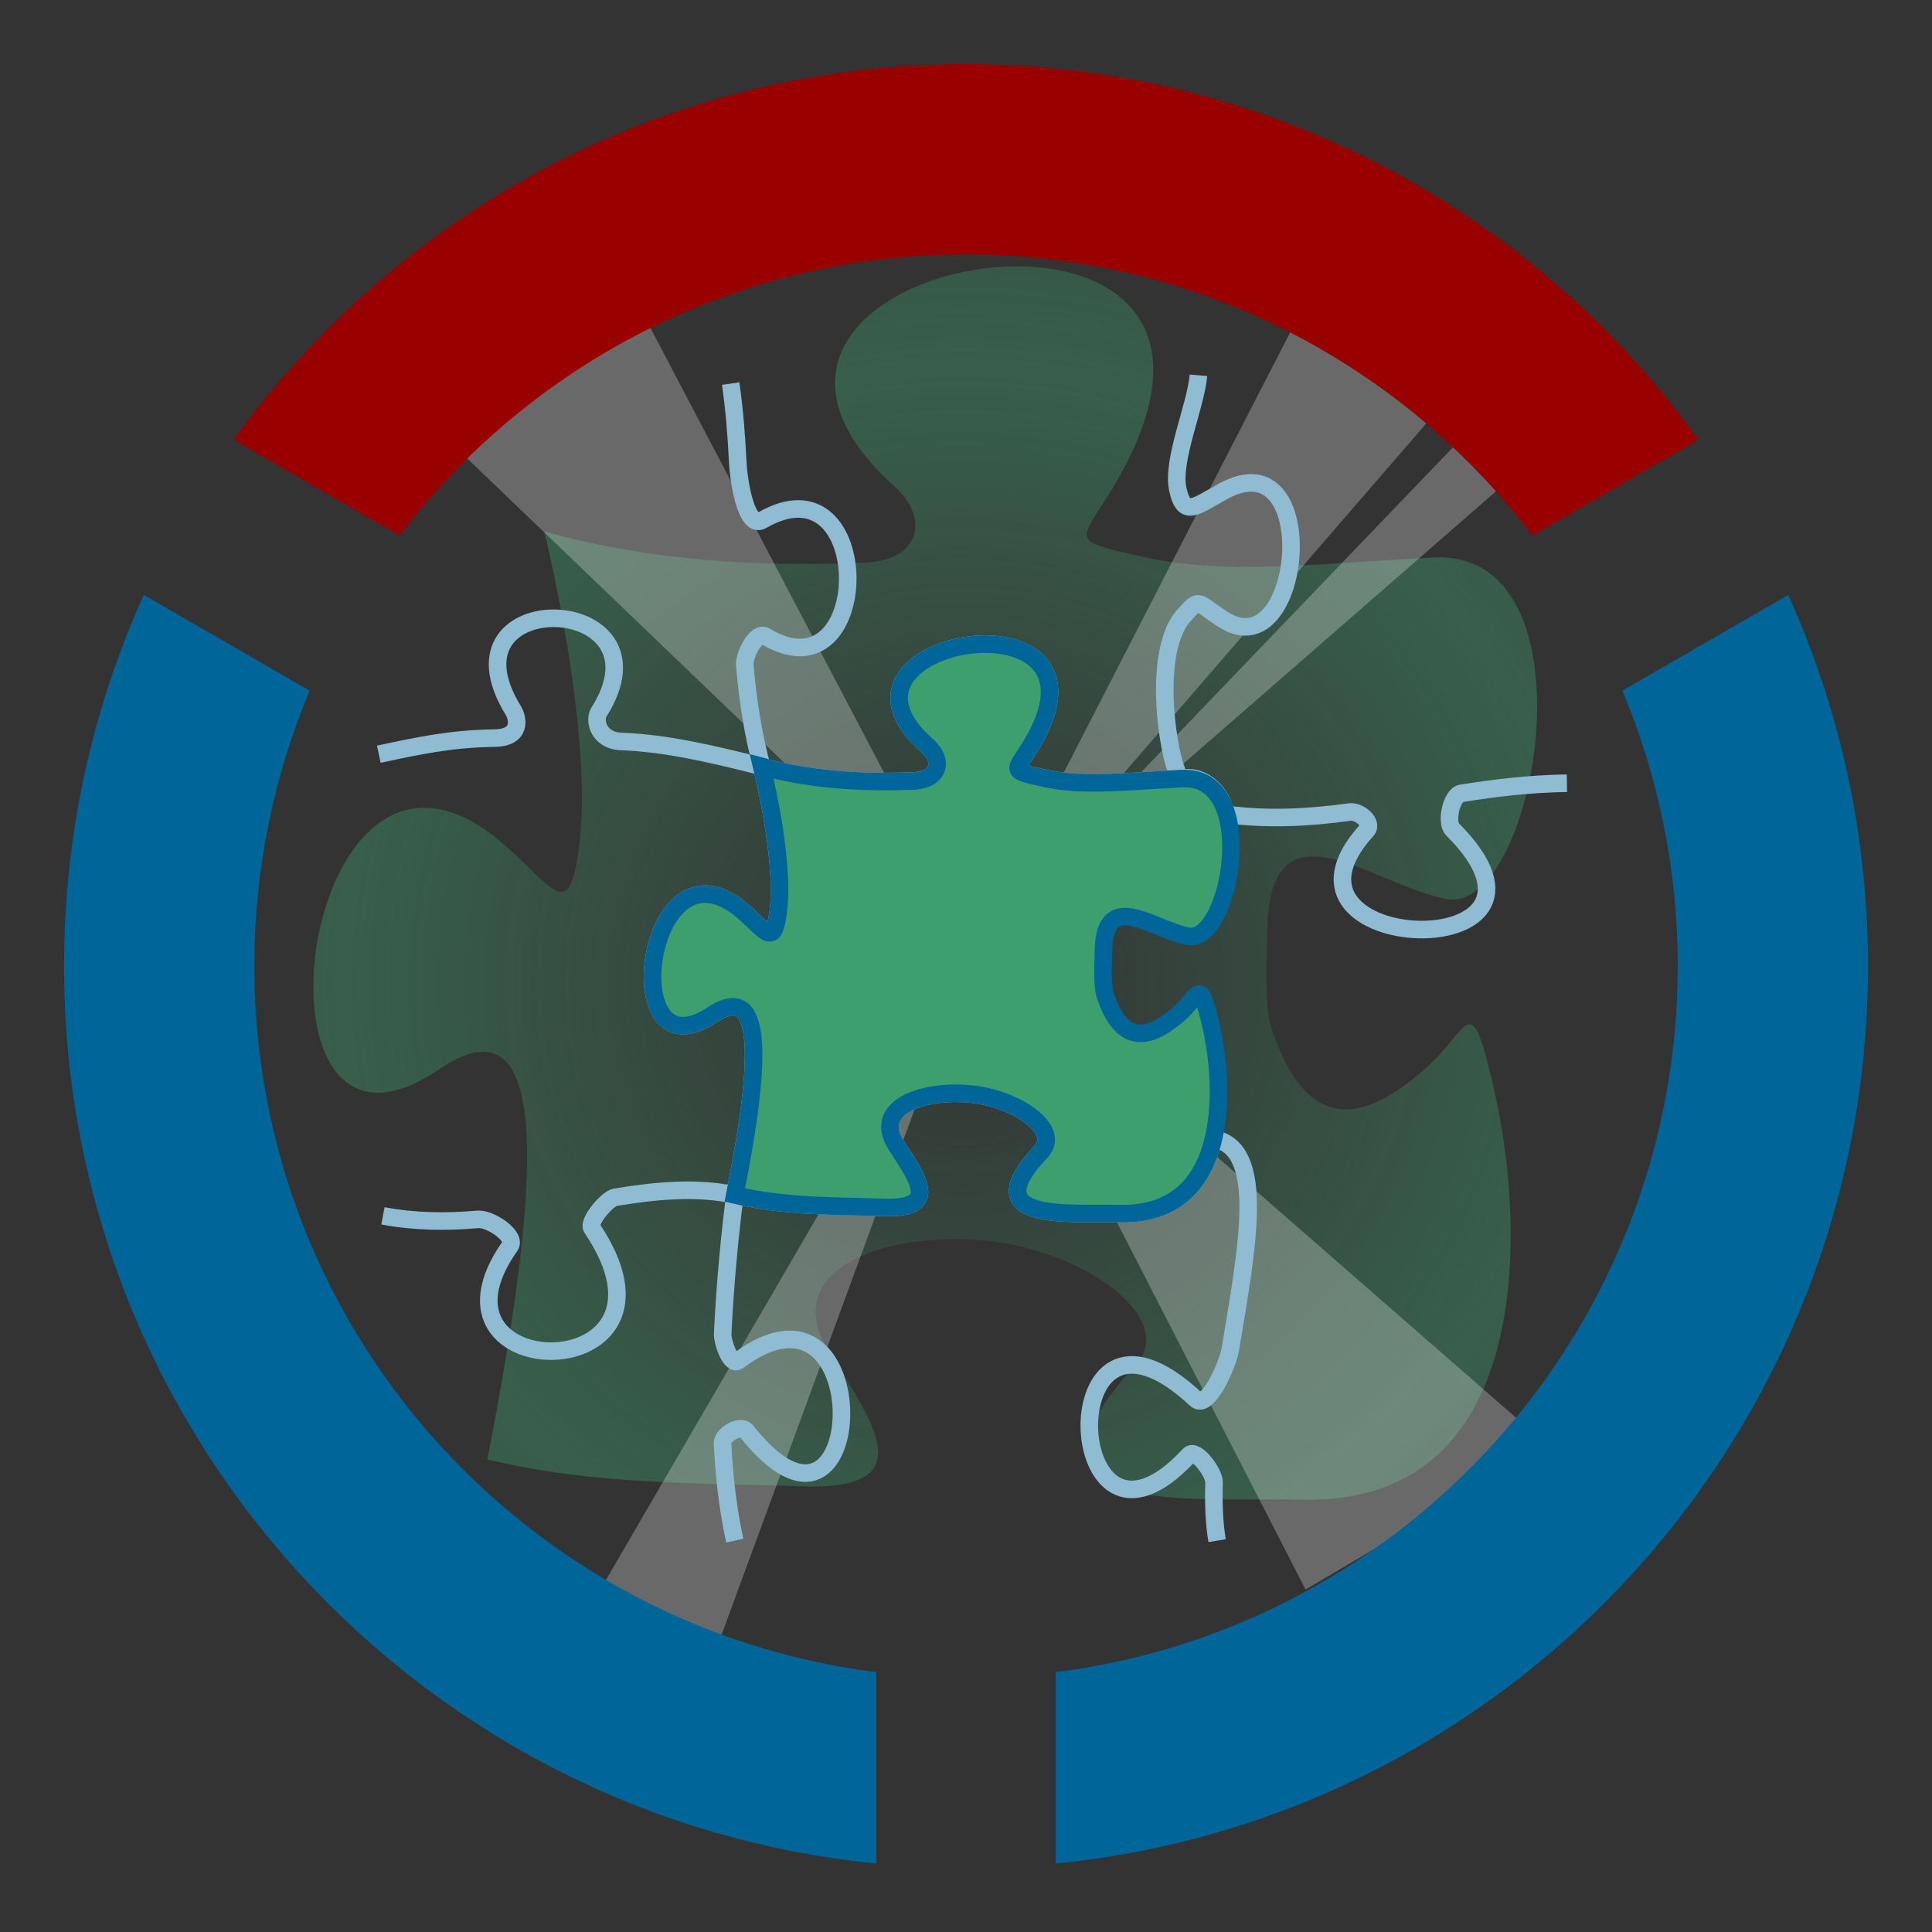 <?xml version="1.0" encoding="UTF-8" standalone="no"?>
<!-- Created with Inkscape (http://www.inkscape.org/) -->

<svg
   xmlns:dc="http://purl.org/dc/elements/1.1/"
   xmlns:cc="http://creativecommons.org/ns#"
   xmlns:rdf="http://www.w3.org/1999/02/22-rdf-syntax-ns#"
   xmlns:svg="http://www.w3.org/2000/svg"
   xmlns="http://www.w3.org/2000/svg"
   xmlns:xlink="http://www.w3.org/1999/xlink"
   xmlns:sodipodi="http://sodipodi.sourceforge.net/DTD/sodipodi-0.dtd"
   xmlns:inkscape="http://www.inkscape.org/namespaces/inkscape"
   version="1.0"
   width="660"
   height="660"
   id="svg2"
   sodipodi:version="0.32"
   inkscape:version="0.46+devel"
   sodipodi:docname="logo.svg"
   inkscape:output_extension="org.inkscape.output.svg.inkscape"
   inkscape:export-filename="/home/fale/Documents/scuola/images/png/logo.png"
   inkscape:export-xdpi="9.1000004"
   inkscape:export-ydpi="9.1000004">
  <rect width="100%" height="100%" fill="#333333" stroke="none"/>
  <sodipodi:namedview
     inkscape:window-height="671"
     inkscape:window-width="1024"
     inkscape:pageshadow="2"
     inkscape:pageopacity="0.0"
     guidetolerance="10.0"
     gridtolerance="10.0"
     objecttolerance="10.0"
     borderopacity="1.0"
     bordercolor="#666666"
     pagecolor="#ffffff"
     id="base"
     width="660px"
     height="660px"
     showguides="true"
     inkscape:guide-bbox="true"
     inkscape:zoom="0.5"
     inkscape:cx="462.00367"
     inkscape:cy="355.97196"
     inkscape:window-x="-4"
     inkscape:window-y="-4"
     inkscape:current-layer="svg2"
     showgrid="false" />
  <defs
     id="defs4">
    <inkscape:perspective
       sodipodi:type="inkscape:persp3d"
       inkscape:vp_x="0 : 330 : 1"
       inkscape:vp_y="0 : 1000 : 0"
       inkscape:vp_z="660 : 330 : 1"
       inkscape:persp3d-origin="330 : 220 : 1"
       id="perspective28" />
    <linearGradient
       id="linearGradient3076">
      <stop
         style="stop-color:#3e9f6e;stop-opacity:0;"
         offset="0"
         id="stop3078" />
      <stop
         style="stop-color:#3e9f6e;stop-opacity:0.412;"
         offset="1"
         id="stop3080" />
    </linearGradient>
    <radialGradient
       xlink:href="#linearGradient3076"
       inkscape:collect="always"
       id="radialGradient3082"
       cx="329"
       cy="335.731"
       fx="329"
       fy="335.731"
       r="209.037"
       gradientTransform="matrix(-1.009,-0.11,0.109,-1.002,624.422,708.589)"
       gradientUnits="userSpaceOnUse"
       spreadMethod="reflect" />
  </defs>
  <path
     style="fill:url(#radialGradient3082);fill-opacity:1.0;fill-rule:nonzero;stroke:none;stroke-width:5.209;stroke-linecap:butt;stroke-linejoin:miter;stroke-miterlimit:4;stroke-dasharray:none;stroke-opacity:1;opacity:1"
     d="M 197.896,288.727 C 201.262,261.926 194.53,217.897 185.928,181.524 C 225.199,192.628 265.008,193.431 295.14,192.245 C 314.589,191.479 317.611,177.004 305.612,166.21 C 216.847,86.36 451.257,47.313 380.415,166.21 C 368.823,185.665 364.151,184.384 391.454,190.443 C 418.757,196.501 451.331,192.456 489.627,190.443 C 546.716,187.441 524.812,312.983 494.115,307.105 C 468.934,302.282 434.456,272.145 432.959,316.293 C 432.303,335.613 432.423,345.385 434.455,351.517 C 448.356,393.481 471.673,378.185 486.635,365.3 C 502.325,351.789 502.145,335.656 510.572,372.958 C 521.385,420.821 523.735,514.183 444.746,512.321 C 406.531,511.42 339.34,519.011 387.895,466.377 C 402.245,450.822 371.914,428.31 339.559,424.162 C 304.752,419.699 264.871,432.841 283.171,461.783 C 299.172,487.088 315.329,509.584 272.699,507.727 C 245.541,506.544 204.348,507.821 166.479,498.538 C 188.172,387.889 184.728,341.754 150.022,365.3 C 79.346,413.251 102.148,226.703 172.463,288.727 C 189.283,303.564 194.53,315.528 197.896,288.727 z "
     id="path6644"
     sodipodi:nodetypes="ccssssssssssssssscsss" />
  <path
     style="fill:#ffffff;fill-opacity:0.269;fill-rule:evenodd;stroke:none;stroke-width:1px;stroke-linecap:butt;stroke-linejoin:miter;stroke-opacity:1"
     d="M 135,133 L 333,323 L 208,85 L 135,133 z "
     id="path9279"
     sodipodi:nodetypes="cccc" />
  <path
     style="fill:#ffffff;fill-opacity:0.269;fill-rule:evenodd;stroke:none;stroke-width:1px;stroke-linecap:butt;stroke-linejoin:miter;stroke-opacity:1"
     d="M 524,124 L 333,323 L 543,140 L 524,124 z "
     id="path9277"
     sodipodi:nodetypes="cccc" />
  <path
     style="fill:#ffffff;fill-opacity:0.269;fill-rule:evenodd;stroke:none;stroke-width:1px;stroke-linecap:butt;stroke-linejoin:miter;stroke-opacity:1"
     d="M 512,116 L 333,323 L 458,80 L 512,116 z "
     id="path9275"
     sodipodi:nodetypes="cccc" />
  <path
     style="fill:#ffffff;fill-opacity:0.269;fill-rule:evenodd;stroke:none;stroke-width:1px;stroke-linecap:butt;stroke-linejoin:miter;stroke-opacity:1"
     d="M 446,543 L 333,323 L 529,494 L 446,543 z "
     id="path8398" />
  <path
     style="fill:#ffffff;fill-opacity:0.269;fill-rule:evenodd;stroke:none;stroke-width:1px;stroke-linecap:butt;stroke-linejoin:miter;stroke-opacity:1"
     d="M 243,568 L 333,323 L 190,569 L 243,568 z "
     id="path9273"
     sodipodi:nodetypes="cccc" />
  <path
     d="M 330.007,31.645 C 165.3,31.645 31.616,165.329 31.616,330.035 C 31.616,494.742 165.3,628.395 330.007,628.395 C 494.714,628.395 628.398,494.742 628.398,330.035 C 628.398,165.329 494.714,31.645 330.007,31.645 z M 330.007,116.646 C 447.786,116.646 543.364,212.256 543.364,330.035 C 543.364,447.815 447.786,543.393 330.007,543.393 C 212.228,543.393 116.649,447.815 116.649,330.035 C 116.649,212.256 212.228,116.646 330.007,116.646 z "
     style="fill:none;fill-opacity:1;stroke:none;stroke-width:3.415;stroke-linecap:round;stroke-linejoin:round;stroke-miterlimit:4;stroke-dasharray:none;stroke-opacity:1"
     id="path7212" />
  <path
     d="M 326.038,21.918 C 224.671,23.203 135.058,73.53 79.819,150.23 L 136.444,182.918 C 180.868,124.57 251.068,86.887 330.007,86.887 C 408.942,86.887 479.115,124.597 523.538,182.949 L 580.194,150.23 C 524.237,72.531 433.002,21.918 330.007,21.918 C 328.678,21.918 327.363,21.901 326.038,21.918 z "
     style="fill:#990000;fill-opacity:1;stroke:none;stroke-width:3.746;stroke-linecap:round;stroke-linejoin:round;stroke-miterlimit:4;stroke-dasharray:none;stroke-opacity:1"
     id="path7202" />
  <path
     d="M 49.132,203.23 C 31.628,241.909 21.882,284.819 21.882,330.012 C 21.882,489.763 143.655,621.219 299.382,636.605 L 299.382,571.23 C 179.624,556.146 86.882,453.839 86.882,330.012 C 86.882,296.664 93.621,264.891 105.788,235.949 L 49.132,203.23 z "
     style="fill:#006699;fill-opacity:1;stroke:none;stroke-width:3.746;stroke-linecap:round;stroke-linejoin:round;stroke-miterlimit:4;stroke-dasharray:none;stroke-opacity:1"
     id="path7200" />
  <path
     d="M 610.882,203.23 L 554.226,235.949 C 566.393,264.895 573.132,296.694 573.132,330.043 C 573.132,453.87 480.39,556.15 360.632,571.23 L 360.632,636.605 C 516.359,621.223 638.132,489.795 638.132,330.043 C 638.132,284.849 628.386,241.911 610.882,203.23 z "
     style="fill:#006699;fill-opacity:1;stroke:none;stroke-width:3.746;stroke-linecap:round;stroke-linejoin:round;stroke-miterlimit:4;stroke-dasharray:none;stroke-opacity:1"
     id="path7174" />
  <path
     d="M -243.273,61.503 C -391.48,377.953 -254.926,755.092 61.525,903.3 C 377.975,1051.507 755.054,914.925 903.261,598.474 C 1051.469,282.024 914.975,-95.087 598.525,-243.295 C 282.074,-391.502 -95.065,-254.948 -243.273,61.503 z M -79.959,137.989 C 26.022,-88.299 295.721,-185.901 522.01,-79.92 C 748.298,26.061 845.929,295.699 739.948,521.987 C 633.967,748.276 364.329,845.906 138.04,739.926 C -88.249,633.945 -185.94,364.278 -79.959,137.989 z "
     style="fill:none;fill-opacity:1;stroke:none;stroke-width:3.415;stroke-linecap:round;stroke-linejoin:round;stroke-miterlimit:4;stroke-dasharray:none;stroke-opacity:1"
     id="path7217" />
  <path
     d="M 583.737,330.028 C 583.737,470.157 470.14,583.754 330.011,583.754 C 189.882,583.754 76.285,470.157 76.285,330.028 C 76.285,189.899 189.882,76.302 330.011,76.302 C 470.14,76.302 583.737,189.899 583.737,330.028 z "
     style="fill:none;fill-opacity:1;stroke:none;stroke-width:3.23;stroke-linecap:round;stroke-linejoin:round;stroke-miterlimit:4;stroke-dasharray:none;stroke-opacity:1"
     id="path7233" />
  <path
     style="fill:none;fill-opacity:1;fill-rule:evenodd;stroke:#8fbcd2;stroke-width:6;stroke-linecap:butt;stroke-linejoin:miter;stroke-opacity:1;stroke-miterlimit:4;stroke-dasharray:none;opacity:1;color:#000000;marker:none;marker-start:none;marker-mid:none;marker-end:none;stroke-dashoffset:0;visibility:visible;display:inline;overflow:visible"
     d="M 249.609,131.034 C 250.878,139.861 251.592,148.821 252.025,157.856 C 252.33,164.205 254.847,180.892 260.397,177.699 C 299.464,155.227 298.851,239.844 261.455,217.349 C 258.405,215.515 254.119,223.74 254.429,227.274 C 255.453,238.965 257.183,250.532 260.215,261.849 C 278.777,266.975 297.592,267.346 311.834,266.798 C 321.026,266.445 322.455,259.761 316.784,254.778 C 274.829,217.909 385.622,199.881 352.139,254.778 C 346.66,263.76 344.452,263.169 357.357,265.966 C 370.261,268.764 385.657,266.896 403.758,265.966 C 400.509,266.508 392.028,224.072 404.465,210.23 C 410.085,203.975 408.527,205.65 417.9,211.644 C 445.202,229.105 452.101,149.14 417.9,167.803 C 408.372,173.003 404.465,176.996 402.344,167.096 C 400.222,157.197 408.531,138.635 409.415,128.205"
     id="path2227"
     sodipodi:nodetypes="csssscsssscsssss" />
  <path
     style="fill:none;fill-opacity:1.0;fill-rule:evenodd;stroke:#8fbcd2;stroke-width:6;stroke-linecap:butt;stroke-linejoin:miter;stroke-opacity:1;stroke-miterlimit:4;stroke-dasharray:none;opacity:1;color:#000000;marker:none;marker-start:none;marker-mid:none;marker-end:none;stroke-dashoffset:0;visibility:visible;display:inline;overflow:visible"
     d="M 415.779,526.307 C 414.771,520.271 414.51,513.563 414.751,506.447 C 414.862,503.171 408.521,494.57 406.188,497.093 C 362.594,544.213 358.162,430.87 408.505,477.987 C 412.526,481.75 419.394,466.354 420.296,460.939 C 426.253,425.191 432.537,392.219 414.537,389.004 C 411.141,403.378 402.137,415.035 382.545,414.584 C 364.483,414.168 332.725,417.672 355.675,393.37 C 362.457,386.188 348.121,375.794 332.829,373.879 C 316.377,371.818 297.528,377.886 306.177,391.249 C 313.74,402.933 321.376,413.32 301.227,412.462 C 288.391,411.916 268.922,412.506 251.023,408.22 C 249.569,420.091 247.742,437.057 246.882,455.568 C 246.74,458.626 249.694,466.731 252.197,464.855 C 300.551,428.601 296.948,541.856 254.965,488.856 C 253.054,486.442 246.661,490.056 246.82,493.108 C 247.427,504.741 248.726,516.078 251.023,526.307"
     id="path2229"
     sodipodi:nodetypes="csssssssssccssssc" />
  <path
     style="fill:none;fill-opacity:1.0;fill-rule:evenodd;stroke:#8fbcd2;stroke-width:6;stroke-linecap:butt;stroke-linejoin:miter;stroke-opacity:1;stroke-miterlimit:4;stroke-dasharray:none"
     d="M 129.401,257.656 C 143.246,254.692 154.033,252.362 168.941,252.149 C 178.357,252.015 176.959,245.353 175.34,242.71 C 148.78,199.366 230.871,201.882 204.56,243.341 C 202.948,245.881 204.22,252.989 212.216,253.291 C 227.678,253.876 243.592,257.625 260.215,261.849 C 264.281,278.642 267.463,298.972 265.872,311.346 C 264.281,323.72 261.801,318.196 253.851,311.346 C 220.617,282.708 209.84,368.841 243.245,346.701 C 259.648,335.829 261.276,357.131 251.023,408.22 C 238.131,405.414 224.426,406.669 210.133,409.01 C 207.519,409.438 200.726,417.343 202.232,419.578 C 239.563,474.977 140.099,474.067 174.225,425.682 C 176.612,422.298 167.415,416.193 163.263,416.555 C 152.591,417.486 141.749,417.419 130.815,415.341"
     id="path2231"
     sodipodi:nodetypes="csssscssccssssc" />
  <path
     style="fill:none;fill-opacity:1.0;fill-rule:evenodd;stroke:#8fbcd2;stroke-width:6;stroke-linecap:butt;stroke-linejoin:miter;stroke-opacity:1;stroke-miterlimit:4;stroke-dasharray:none"
     d="M 403.758,265.966 C 411.034,264.275 417.91,271.262 418.607,278.162 C 433.478,280.116 447.309,279.279 461.028,277.411 C 464.4,276.952 469.198,281.121 466.897,283.65 C 427.497,326.946 543.755,330.852 496.212,283.329 C 493.827,280.945 495.813,271.564 499.206,271.022 C 510.603,269.202 522.47,267.749 535.28,267.556"
     id="path2233"
     sodipodi:nodetypes="ccssssc" />
  <path
     style="fill:url(#radialGradient3082);fill-opacity:1;fill-rule:nonzero;stroke:none;stroke-width:5.209;stroke-linecap:butt;stroke-linejoin:miter;stroke-miterlimit:4;stroke-dasharray:none;stroke-opacity:1;opacity:1;color:#000000;marker:none;marker-start:none;marker-mid:none;marker-end:none;stroke-dashoffset:0;visibility:visible;display:inline;overflow:visible"
     d="M 233.862,292.663 C 236.203,274.019 231.52,243.39 225.536,218.087 C 252.855,225.811 280.548,226.37 301.51,225.545 C 315.039,225.012 317.142,214.943 308.795,207.434 C 247.045,151.886 410.113,124.723 360.832,207.434 C 352.768,220.968 349.518,220.077 368.511,224.292 C 387.505,228.506 410.165,225.692 436.806,224.292 C 476.52,222.204 461.282,309.538 439.928,305.448 C 422.411,302.093 398.426,281.128 397.384,311.84 C 396.928,325.28 397.012,332.078 398.425,336.344 C 408.095,365.536 424.316,354.895 434.724,345.932 C 445.639,336.533 445.514,325.31 451.376,351.259 C 458.898,384.555 460.533,449.503 405.584,448.208 C 379,447.581 332.258,452.861 366.036,416.247 C 376.018,405.426 354.918,389.765 332.41,386.879 C 308.196,383.774 280.453,392.917 293.184,413.05 C 304.315,430.654 315.554,446.304 285.899,445.012 C 267.006,444.189 238.35,445.077 212.006,438.619 C 227.097,361.646 224.701,329.552 200.558,345.932 C 151.392,379.289 167.254,249.516 216.169,292.663 C 227.87,302.985 231.52,311.307 233.862,292.663 z "
     id="path5755"
     sodipodi:nodetypes="ccssssssssssssssscsss" />
  <path
     style="fill:#3e9f6e;fill-opacity:1;fill-rule:evenodd;stroke:#006699;stroke-width:6;stroke-linecap:butt;stroke-linejoin:miter;stroke-opacity:1;stroke-miterlimit:4;stroke-dasharray:none"
     d="M 265.872,311.346 C 267.463,298.972 264.281,278.642 260.215,261.849 C 278.777,266.975 297.592,267.346 311.834,266.798 C 321.026,266.445 322.455,259.761 316.784,254.778 C 274.829,217.909 385.622,199.881 352.139,254.778 C 346.66,263.76 344.452,263.169 357.357,265.966 C 370.261,268.764 385.657,266.896 403.758,265.966 C 430.741,264.581 420.388,322.546 405.879,319.831 C 393.978,317.605 377.681,303.69 376.974,324.074 C 376.664,332.994 376.721,337.506 377.681,340.337 C 384.251,359.713 395.272,352.65 402.344,346.701 C 409.759,340.463 409.674,333.014 413.657,350.237 C 418.768,372.336 419.879,415.444 382.545,414.584 C 364.483,414.168 332.725,417.672 355.675,393.37 C 362.457,386.188 348.121,375.794 332.829,373.879 C 316.377,371.818 297.528,377.886 306.177,391.249 C 313.74,402.933 321.376,413.32 301.227,412.462 C 288.391,411.916 268.922,412.506 251.023,408.22 C 261.276,357.131 259.648,335.829 243.245,346.701 C 209.84,368.841 220.617,282.708 253.851,311.346 C 261.801,318.196 264.281,323.72 265.872,311.346 z "
     id="path1352"
     sodipodi:nodetypes="ccssssssssssssssscsss" />
</svg>
